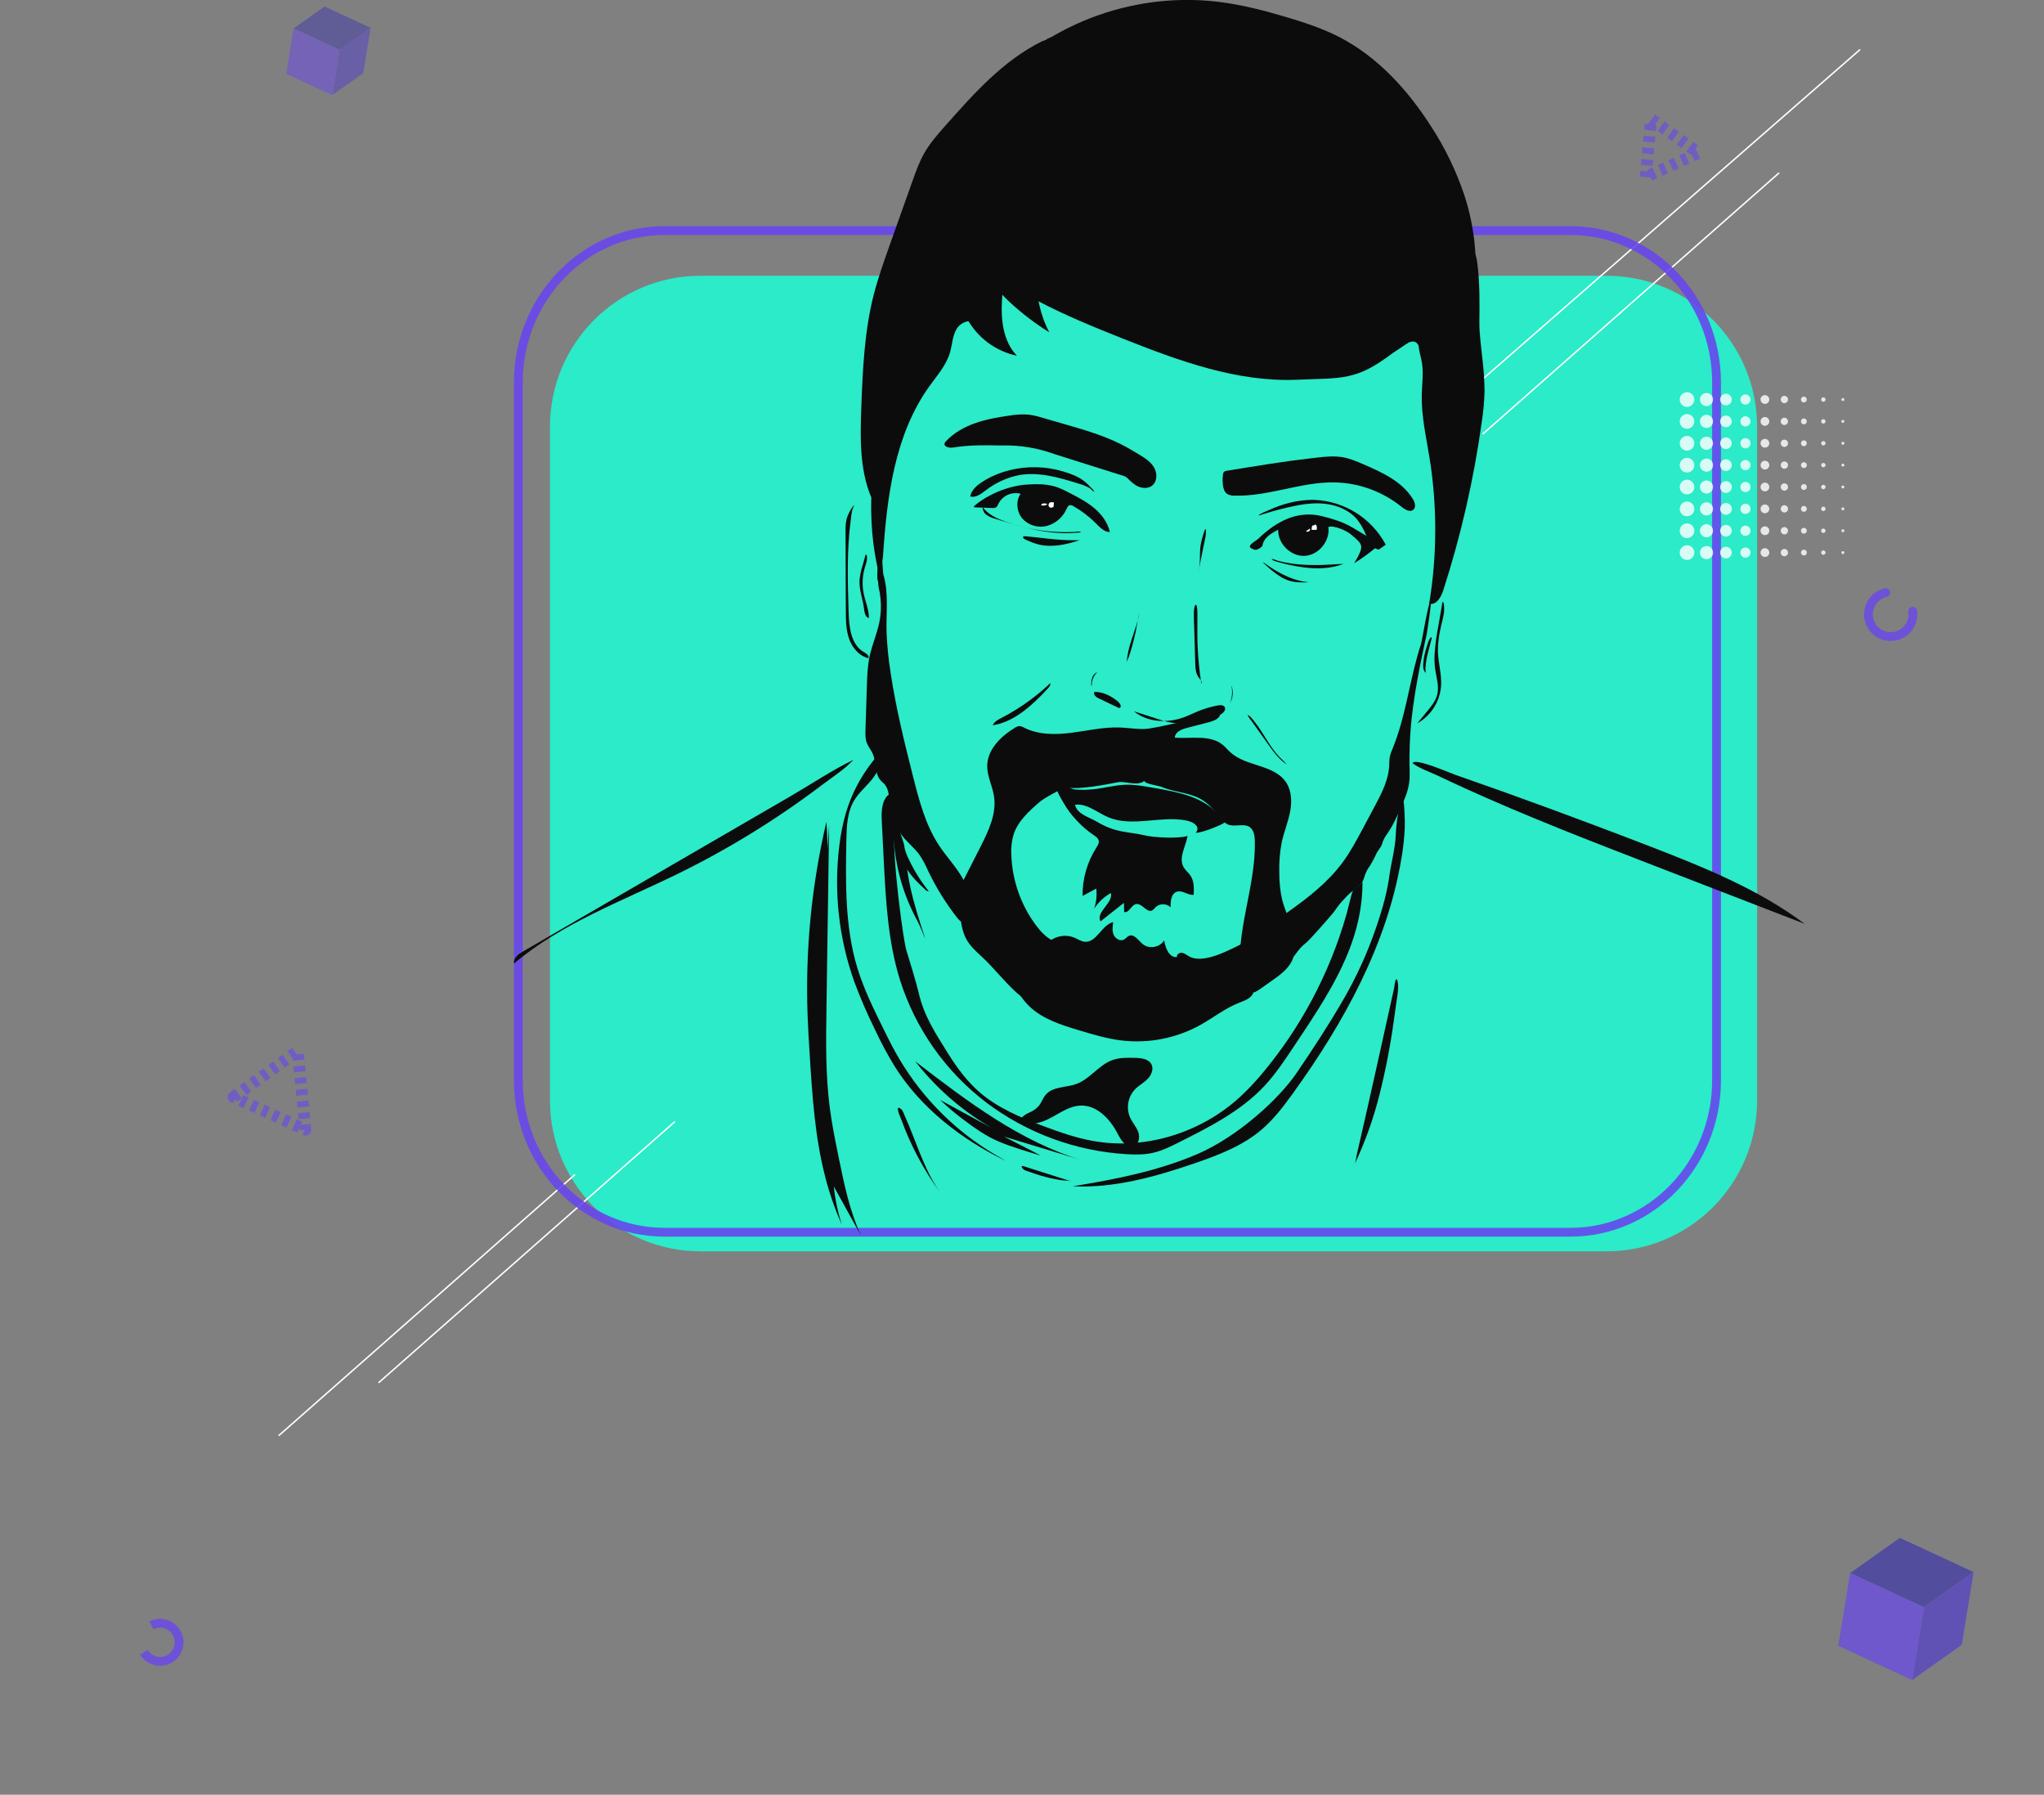 <svg width="696" height="611" viewBox="0 0 696 611" fill="none" xmlns="http://www.w3.org/2000/svg">
<rect x="0" y="0" width="696" height="611" fill="#808080" stroke="none"/>
<g clip-path="url(#clip0)">
<path d="M547.058 93.883H238.519C210.211 93.883 187.264 116.896 187.264 145.283V374.6C187.264 402.987 210.211 426 238.519 426H547.058C575.365 426 598.313 402.987 598.313 374.6V145.283C598.313 116.896 575.365 93.883 547.058 93.883Z" fill="#2BEBC8"/>
<line x1="495.024" y1="137.647" x2="633.24" y2="16.976" stroke="white" stroke-width="0.5" stroke-linecap="round"/>
<line x1="95.022" y1="488.647" x2="195.647" y2="399.978" stroke="white" stroke-width="0.5" stroke-linecap="round"/>
<line x1="129.022" y1="470.647" x2="229.647" y2="381.978" stroke="white" stroke-width="0.5" stroke-linecap="round"/>
<line x1="505.022" y1="147.647" x2="605.647" y2="58.978" stroke="white" stroke-width="0.5" stroke-linecap="round"/>
<path opacity="0.9" d="M226.249 78.5H534.751C562.173 78.5 584.5 101.61 584.5 130.239V367.761C584.5 396.39 562.173 419.5 534.751 419.5H226.249C198.827 419.5 176.5 396.39 176.5 367.761V130.239C176.5 101.61 198.827 78.5 226.249 78.5Z" stroke="#6846ED" stroke-width="3"/>
<path d="M333.169 88.484C334.056 89.683 334.479 91.401 334.629 92.939C334.96 96.481 334.736 100.052 333.966 103.524C333.613 105.118 333.254 107.046 332.472 108.474C331.77 109.718 330.714 109.189 329.518 109.388C328.728 109.537 327.978 109.852 327.317 110.313C326.657 110.773 326.102 111.369 325.688 112.061C324.303 114.424 324.253 117.311 323.496 119.943C322.241 124.309 319.103 127.82 316.453 131.507C304.678 147.906 302.008 169.02 300.683 189.186C300.578 190.764 300.269 192.657 298.81 193.267C293.136 167.127 299.203 139.614 309.992 115.143C314.042 105.957 318.839 96.941 325.723 89.643C327.845 87.39 330.206 86.316 333.02 87.809C333.648 88.17 334.218 88.625 334.709 89.158C336.459 90.974 338.323 92.677 340.287 94.258C344.323 97.336 348.63 100.04 353.154 102.335C362.618 107.33 372.58 111.396 382.542 115.353C401.5 122.875 421.26 130.138 441.633 129.279C457.074 128.625 461.766 129.669 474.104 120.288C474.373 120.078 475.937 119.064 477.865 117.79C479.464 116.731 483.768 112.75 484.53 124.224C484.689 126.607 486.358 111.851 486.423 111.506C486.647 110.293 485.77 109.174 484.898 108.304C482.201 105.596 479.03 103.408 475.544 101.851C470.867 99.768 465.766 98.879 460.72 98.004L443.64 95.047C415.97 90.257 388.245 85.462 360.242 83.419C351.649 82.794 342.504 82.545 335.017 86.82" fill="#0C0C0C"/>
<path d="M505.505 132.886C505.427 136.493 505.11 140.09 504.554 143.655C501.857 163.136 497.462 182.343 491.419 201.054C490.672 203.362 488.958 206.194 486.647 205.49C489.371 189.03 489.407 172.235 486.752 155.763C485.601 148.645 483.947 141.542 484.122 134.334C484.211 130.723 484.759 127.081 484.181 123.515C483.873 121.597 483.24 119.733 483.041 117.805C482.722 114.808 480.052 107.815 480.769 104.878C482.433 98.169 487.504 95.417 489.162 88.709C489.989 85.382 491.349 81.481 494.672 80.662C497.162 80.042 499.837 81.66 501.217 83.843C502.596 86.026 502.98 88.709 503.244 91.291C503.872 97.415 503.817 103.479 503.742 109.618C503.702 113.954 504.41 118.365 504.823 122.676C505.225 126.065 505.453 129.473 505.505 132.886Z" fill="#0C0C0C"/>
<path d="M363.883 14.261C377.93 17.463 388.739 28.492 397.954 39.591C401.44 43.802 405.032 49.367 402.79 54.362C401.734 56.71 399.582 58.358 397.47 59.812C385.934 67.834 367.225 79.233 353.746 83.229C353.926 86.196 362.807 84.897 365.656 85.727C369.641 86.87 374.024 85.542 378.109 86.111C383.165 86.815 388.335 86.611 393.331 87.665C399.508 88.943 405.146 92.02 411.079 94.158C423.795 98.779 437.708 99.118 450.574 103.309C457.089 105.432 463.365 108.549 470.164 109.398C476.964 110.248 484.754 108.195 488.211 102.265C489.74 99.643 490.263 96.556 491.538 93.804C492.813 91.051 495.309 88.454 498.332 88.594C499.329 88.644 500.474 88.983 501.321 88.439C502.317 87.809 502.382 86.386 502.317 85.202C501.849 78.8 500.603 72.479 498.606 66.38C495.85 58.185 492.07 50.372 487.359 43.128C479.389 30.64 469.098 19.321 455.978 12.578C450.3 9.666 444.208 7.668 438.096 5.849C430.55 3.602 422.904 1.613 415.094 0.649C408.354 -0.179 401.543 -0.236 394.791 0.48C387.68 1.23 380.68 2.811 373.935 5.19C370.566 6.377 367.271 7.765 364.067 9.346C362.467 10.135 360.889 10.968 359.335 11.844C358.563 12.283 357.806 12.768 357.029 13.202C356.252 13.637 355.405 13.777 354.608 14.171C341.588 20.665 331.601 31.839 321.947 42.743C319.342 45.685 316.722 48.658 314.764 52.064C313.041 55.061 311.87 58.358 310.705 61.625L302.934 83.484C300.942 89.108 298.949 94.743 297.455 100.532C294.347 112.885 293.764 125.718 293.291 138.45C292.902 148.89 292.643 159.714 296.678 169.35C299.558 152.124 304.961 135.42 312.712 119.778C315.462 114.234 318.5 108.834 321.539 103.439C324.527 98.159 327.934 92.28 333.628 89.583C334.405 89.213 335.122 88.873 335.964 89.038C337.09 89.253 338.22 89.398 339.341 89.638C340.862 89.958 342.351 90.416 343.789 91.006C346.633 92.11 349.132 93.955 351.027 96.351C351.645 97.168 352.16 98.059 352.561 99.004C353.338 100.842 353.657 102.84 354.13 104.783C354.835 107.678 355.891 110.476 357.273 113.115C352.444 110.115 347.913 106.655 343.744 102.785C342.693 101.786 341.672 100.787 340.726 99.713C339.009 97.814 337.658 95.612 336.741 93.219C336.475 92.602 336.331 91.939 336.318 91.266C336.382 89.768 337.812 89.318 338.968 88.829C346.092 85.849 353.503 83.612 361.084 82.155C370.408 80.367 379.967 79.767 389.097 77.16C398.228 74.552 407.189 69.552 411.896 61.29C417.275 51.834 415.96 39.437 410.107 30.27C404.255 21.105 394.462 14.955 384.071 11.789C379.394 10.37 374.503 9.491 369.626 9.79C364.944 10.168 360.37 11.404 356.132 13.437" fill="#0C0C0C"/>
<path d="M359.036 154.584C353.298 152.477 347.212 151.485 341.104 151.662C335.58 151.552 330.016 151.448 324.567 152.357C323.272 152.571 321.285 152.147 321.648 150.883C321.757 150.611 321.928 150.368 322.146 150.174C327.626 144.389 335.979 142.531 343.859 141.467C346.021 141.095 348.222 140.996 350.409 141.173C351.946 141.395 353.462 141.744 354.942 142.216L362.737 144.469C369.118 146.312 375.534 148.171 381.481 151.133C383.713 152.242 385.869 153.505 388.001 154.809C389.934 155.988 391.921 157.282 393.032 159.26C394.143 161.238 394.028 164.1 392.19 165.419C390.89 166.343 389.087 166.273 387.623 165.644C386.044 164.959 384.968 163.795 383.752 162.647C383.175 162.102 382.368 161.947 381.63 161.712L378.562 160.748L366.05 156.802L359.036 154.584Z" fill="#0C0C0C"/>
<path d="M329.344 108.589C331.108 111.771 333.533 114.535 336.455 116.694C339.377 118.854 342.727 120.359 346.28 121.107C341.518 116.197 340.751 108.704 341.204 101.911C341.418 98.779 341.812 95.527 340.706 92.59C339.162 88.499 334.499 86.021 330.245 86.596C329.354 86.716 328.203 86.835 327.835 87.76C327.398 88.953 327.065 90.181 326.838 91.431C326.281 94.174 326.176 96.991 326.53 99.768C326.91 102.859 327.864 105.851 329.344 108.589Z" fill="#0C0C0C"/>
<path d="M448.317 155.793C451.346 155.444 454.434 155.139 457.433 155.703C459.764 156.138 461.96 157.082 464.137 158.016C470.568 160.783 477.392 163.885 481.073 169.85C481.76 170.968 482.268 172.572 481.312 173.476C480.171 174.545 478.373 173.476 477.158 172.477C470.711 167.306 462.747 164.406 454.494 164.225C442.943 164.005 431.765 169.15 420.224 168.721C419.387 168.758 418.556 168.557 417.828 168.141C416.896 167.492 416.558 166.273 416.423 165.144C416.276 163.96 416.276 162.762 416.423 161.578C416.538 160.693 416.837 160.414 417.693 160.274L424.951 159.095C429.907 158.296 434.863 157.526 439.834 156.837C442.674 156.483 445.493 156.118 448.317 155.793Z" fill="#0C0C0C"/>
<path d="M334.589 163.985C332.676 165.184 330.748 166.802 330.385 169.035C332.278 169.535 334.081 168.121 335.645 166.947C339.004 164.334 342.928 162.548 347.101 161.732C353.846 160.564 360.685 162.602 367.225 164.62C368.541 164.964 369.806 165.478 370.991 166.148C371.539 166.493 372.062 167.247 372.659 167.452C372.418 166.96 372.079 166.523 371.663 166.168C370.933 165.358 370.144 164.603 369.302 163.91C367.205 162.202 364.435 161.223 361.875 160.464C358.962 159.601 355.946 159.131 352.909 159.065C349.876 158.994 346.847 159.321 343.898 160.039C340.969 160.753 338.153 161.876 335.535 163.376C335.241 163.586 334.913 163.785 334.589 163.985Z" fill="#0C0C0C"/>
<path d="M447.416 170.184C452.464 170.356 457.379 171.856 461.668 174.532C465.957 177.209 469.469 180.968 471.853 185.434L469.492 187.088C467.161 186.733 466.005 184.166 465.059 181.993C464.364 180.221 463.427 178.555 462.274 177.043C459.585 173.721 455.341 171.942 451.097 171.493C446.853 171.043 442.579 171.788 438.43 172.757C436.587 173.193 434.76 173.669 432.951 174.185C432.031 174.452 431.109 174.726 430.186 175.009C429.688 175.164 429.011 175.509 428.498 175.439C429.374 174.71 430.734 174.255 431.77 173.781C432.972 173.231 434.196 172.732 435.441 172.282C437.887 171.396 440.42 170.773 442.998 170.424C444.462 170.235 445.939 170.155 447.416 170.184Z" fill="#0C0C0C"/>
<path d="M354.832 164.884C356.481 164.981 358.112 165.28 359.689 165.773C361.134 166.287 362.536 166.915 363.883 167.652C366.871 169.18 369.86 170.729 372.465 172.872C375.07 175.014 377.197 177.867 377.919 181.129C376.007 181.129 374.532 179.535 373.177 178.181C370.908 175.908 368.349 173.946 365.566 172.347C365.367 172.197 365.139 172.09 364.896 172.034C364.653 171.977 364.402 171.971 364.157 172.017C363.659 172.187 363.414 172.737 363.195 173.221C362.575 174.623 361.655 175.871 360.499 176.876C359.344 177.881 357.982 178.618 356.511 179.036C355.029 179.423 353.469 179.4 351.999 178.969C350.529 178.538 349.203 177.715 348.162 176.588C346.17 174.28 345.801 170.594 347.525 168.096C346.049 167.71 344.486 167.847 343.1 168.484C341.714 169.121 340.59 170.22 339.919 171.593C339.784 172 339.554 172.368 339.246 172.667C338.817 172.919 338.314 173.016 337.822 172.941L334.215 172.807L332.362 172.737C331.899 172.737 331.247 172.692 331.795 172.202C333.331 170.893 335.011 169.762 336.801 168.83C340.325 166.913 344.166 165.647 348.138 165.094C350.362 164.87 352.598 164.8 354.832 164.884Z" fill="#0C0C0C"/>
<path d="M342.21 177.527C339.321 176.473 336.382 175.094 334.579 172.597C334.566 173.133 334.686 173.664 334.93 174.141C335.174 174.618 335.532 175.027 335.974 175.329C336.865 175.921 337.85 176.356 338.888 176.613C342.609 177.777 346.359 178.931 350.14 179.83C353.922 180.778 357.791 181.338 361.686 181.503C362.772 181.54 363.858 181.528 364.944 181.468C365.472 181.443 366 181.403 366.528 181.353C367.05 181.359 367.571 181.287 368.072 181.138C367.932 180.734 366.234 181.069 365.845 181.089C364.984 181.133 364.127 181.158 363.265 181.163C361.532 181.163 359.778 181.114 358.07 180.974C354.608 180.703 351.177 180.131 347.814 179.265C345.918 178.781 344.048 178.2 342.21 177.527Z" fill="#0C0C0C"/>
<path d="M367.763 183.831C362.986 185.484 357.756 186.593 352.91 185.16C352.133 184.927 351.373 184.643 350.633 184.31C350.04 184.046 348.97 183.736 348.526 183.257C347.943 182.622 348.8 182.542 349.234 182.577C350.09 182.647 350.947 182.732 351.799 182.822C355.206 183.177 358.608 183.636 362.035 183.821C362.996 183.871 363.958 183.906 364.924 183.906C365.422 183.906 365.885 183.906 366.368 183.906C366.835 183.941 367.303 183.916 367.763 183.831Z" fill="#0C0C0C"/>
<path d="M428.433 183.431C434.659 177.437 441.817 173.661 450.195 175.729C453.682 176.583 457.497 177.777 460.571 179.62L467.988 184.056C468.486 184.37 469.098 184.795 469.083 185.404C469.042 185.645 468.951 185.873 468.815 186.076C468.68 186.278 468.503 186.449 468.296 186.578C466.021 188.461 463.623 190.19 461.119 191.753C464.725 185.569 464.202 185.484 459.898 181.848C458.519 180.684 453.921 178.631 452.322 179.43C452.99 184.146 449.01 188.991 444.268 189.236C439.526 189.48 435.068 185.08 435.237 180.319C432.801 181.623 430.336 182.992 429.882 185.729C429.822 186.099 428.886 186.763 428.109 187.063C427.332 187.362 426.615 186.993 425.937 186.563C424.533 185.714 427.735 184.101 428.433 183.431Z" fill="#0C0C0C"/>
<path d="M457.597 191.923C453.398 193.571 448.746 193.761 444.273 193.202C440.857 192.771 437.484 192.048 434.191 191.039C433.802 190.919 433.17 190.684 433 190.285C433.563 190.23 434.415 190.699 434.993 190.854C435.775 191.074 436.562 191.269 437.354 191.433C438.956 191.762 440.576 191.999 442.206 192.143C445.508 192.403 448.825 192.438 452.133 192.248C453.059 192.208 453.981 192.158 454.902 192.098L456.282 192.013C456.722 192.04 457.164 192.009 457.597 191.923Z" fill="#0C0C0C"/>
<path d="M372.645 235.536C372.548 235.765 372.52 236.017 372.564 236.262C372.609 236.507 372.723 236.734 372.894 236.914C373.239 237.27 373.653 237.552 374.109 237.743C375.487 238.433 376.877 239.099 378.278 239.741C378.981 240.076 379.688 240.401 380.4 240.74C380.734 240.895 381.222 241.24 381.486 240.85C381.984 240.066 380.928 239.042 380.425 238.633C379.38 237.778 378.23 237.061 377.003 236.5C375.636 235.87 374.15 235.541 372.645 235.536Z" fill="#0C0C0C"/>
<path d="M386.148 242.169C390.826 246.02 397.715 246.255 403.373 244.097C404.867 243.528 406.297 242.813 407.776 242.199C410 241.28 412.314 240.597 414.68 240.161C415.502 240.006 416.523 239.966 416.981 240.66C417.629 241.66 416.483 242.823 415.427 243.373C409.519 246.442 402.677 247.177 396.255 245.431" fill="#0C0C0C"/>
<path d="M383.658 225.555C383.942 220.46 386.148 215.84 387.488 210.995C387.689 210.303 387.826 209.594 387.897 208.877C387.428 210.91 387.159 212.998 386.721 215.041C386.223 217.348 385.64 219.641 384.938 221.894C384.744 222.513 384.539 223.128 384.33 223.737C384.146 224.262 383.688 225.006 383.658 225.555Z" fill="#0C0C0C"/>
<path d="M408.787 185.814C408.359 188.836 408.917 192.008 407.936 194.9C408.355 193.392 408.688 191.861 408.932 190.315C409.264 188.766 409.576 187.218 409.868 185.669C410.142 184.295 410.581 182.837 410.615 181.433C410.615 181.168 410.695 180.434 410.496 180.199C410.297 179.965 410.177 180.594 410.102 180.829C409.528 182.451 409.088 184.119 408.787 185.814Z" fill="#0C0C0C"/>
<path d="M340.88 244.477C339.75 245.061 338.509 245.721 338.041 246.909C344.402 245.91 349.717 241.6 354.269 237.034C354.957 236.345 355.634 235.645 356.287 234.921C356.785 234.382 357.462 233.792 357.642 233.058C357.861 232.139 357.014 233.158 356.75 233.398C356.083 234.012 355.405 234.606 354.718 235.196C351.996 237.51 349.111 239.623 346.085 241.52C344.389 242.579 342.654 243.564 340.88 244.477Z" fill="#0C0C0C"/>
<path d="M288.962 208.517C289.122 213.557 289.784 219.506 294.153 222.004C294.974 222.473 296.07 223.178 295.727 224.067C292.564 223.352 290.208 220.54 289.127 217.473C288.046 214.406 288.021 211.084 288.011 207.833L287.951 190.989L287.921 182.457C287.921 180.12 287.747 177.612 288.723 175.429C289.221 174.285 289.968 172.722 290.93 171.898C290.666 172.407 290.435 172.932 290.237 173.471C289.98 174.668 289.792 175.879 289.675 177.098C289.341 179.62 289.112 182.148 288.957 184.685C288.644 189.745 288.634 194.82 288.728 199.885C288.803 202.758 288.873 205.635 288.962 208.517Z" fill="#0C0C0C"/>
<path d="M488.714 227.963C489.122 230.765 490.073 233.612 489.416 236.365C488.918 238.563 487.424 240.361 485.989 242.124L482.587 246.26C484.89 244.967 486.838 243.121 488.254 240.888C489.67 238.654 490.511 236.103 490.701 233.463C490.945 229.516 489.705 225.625 489.615 221.669C489.632 218.965 489.958 216.271 490.587 213.642C491.05 211.404 491.892 209.001 491.732 206.694C491.697 206.194 491.702 205.22 491.294 204.86C491.05 205.13 491.06 205.63 491 205.979L490.582 208.402L489.76 213.172C489.135 216.327 488.711 219.519 488.489 222.728C488.392 224.476 488.467 226.23 488.714 227.963Z" fill="#0C0C0C"/>
<path d="M299.413 211.894C298.611 215.8 296.967 219.491 296.125 223.382C295.388 226.784 295.278 230.291 295.169 233.767L294.705 248.383C294.656 249.926 294.616 251.515 295.169 252.954C295.667 254.212 296.568 255.266 297.126 256.5C298.461 259.457 297.729 263.298 299.886 265.716C300.384 266.286 301.031 266.715 301.495 267.34C302.063 268.21 302.431 269.196 302.571 270.227C303.537 275.032 304.095 280.147 306.934 284.138C308.737 286.676 311.332 288.559 313.14 291.086C314.242 292.762 315.194 294.533 315.985 296.376C318.747 302.171 322.143 307.639 326.111 312.68C326.714 313.445 327.745 314.269 328.527 313.679C328.709 313.529 328.856 313.342 328.96 313.13C331.341 309.009 330.33 303.679 328.064 299.498C325.797 295.317 322.415 291.851 319.79 287.885C315.178 280.926 313.011 272.669 310.954 264.567C307.965 252.804 305.066 240.995 303.253 228.992C302.553 224.577 302.101 220.126 301.898 215.66C301.644 208.986 302.715 202.008 300.802 195.614C300.568 194.85 300.304 185.459 299.572 185.779C299.144 186.638 298.476 196.444 298.825 197.393C299.173 198.342 298.969 199.016 299.203 199.99C299.803 202.502 300.048 205.087 299.931 207.668C299.871 209.088 299.698 210.501 299.413 211.894Z" fill="#0C0C0C"/>
<path d="M395.752 248.278C393.999 247.804 392.898 250.111 392.554 251.9L390.472 262.709C390.198 264.138 388.903 265.781 390.198 266.43C391.493 267.08 394.771 267.569 395.593 267.929C400.484 269.927 405.59 269.727 409.953 272.709C413.201 274.927 415.93 279.313 417.509 280.377C419.97 282.015 423.985 279.792 425.977 281.95C427.093 283.139 427.262 284.912 427.292 286.546C427.576 302.161 420.513 317.486 422.466 333.001C422.734 335.144 423.656 337.736 425.798 337.971C427.028 338.101 428.164 337.351 429.175 336.637L433.25 333.755C435.795 331.957 438.44 330.043 439.84 327.261C441.488 323.974 441.115 320.018 440.079 316.492C439.043 312.965 437.389 309.628 436.527 306.052C435.904 303.186 435.6 300.259 435.621 297.325C435.483 293.758 435.762 290.188 436.452 286.686C437.21 283.234 438.589 279.942 439.267 276.476C439.944 273.009 439.845 269.173 437.867 266.256C433.802 260.261 424.418 261.021 419.029 256.18C418.087 255.336 417.295 254.332 416.309 253.538C411.955 250.041 405.634 251.54 400.061 251.14C400.031 249.267 402.242 248.303 404.045 247.839L411.716 245.841C413.355 245.416 415.298 244.672 415.552 242.998L403.508 245.496C399.378 246.355 395.224 247.429 391.055 248.063C390.129 248.185 389.193 248.222 388.26 248.173C385.969 248.103 383.693 247.754 381.396 247.674C375.882 247.449 370.438 248.748 364.959 249.452C359.48 250.156 353.667 250.226 348.735 247.739C348.252 247.432 347.702 247.245 347.132 247.194C346.56 247.245 346.012 247.451 345.548 247.789C340.796 250.676 336.223 255.141 336.158 260.711C336.113 264.268 337.931 267.574 338.474 271.091C339.401 277.085 336.562 282.979 333.807 288.394L328.557 298.709C327.96 299.796 327.46 300.935 327.063 302.111C326.296 304.678 326.565 307.426 326.794 310.103C327.118 313.45 327.471 316.906 329.11 319.838C330.33 322.011 332.178 323.745 334.016 325.423C338.684 329.679 342.903 335.413 347.829 339.379C349.741 340.903 351.939 342.025 354.292 342.679C356.645 343.332 359.106 343.505 361.527 343.186C362.15 343.133 362.748 342.916 363.26 342.556C363.797 342.045 364.183 341.395 364.376 340.678C365.538 337.43 366.164 334.013 366.229 330.563C366.284 327.691 365.791 324.499 363.574 322.671C362.125 321.472 360.187 321.082 358.503 320.253C356.152 319.094 354.324 317.096 352.755 314.993C347.585 308.046 344.656 299.68 344.362 291.017C344.219 288.694 344.477 286.363 345.124 284.128C346.619 279.548 350.379 276.136 354.005 273.009C355.5 271.715 362.07 268.049 363.23 268.179C368.321 268.738 375.778 267.22 380.814 266.281C383.474 265.781 388.534 268.379 390.611 264.747C391.453 263.249 390.044 263.024 391.04 261.645C391.707 260.864 392.421 260.123 393.177 259.427C395.169 257.269 395.667 254.028 394.821 251.27C394.497 250.206 396.629 248.273 395.453 247.874C395.319 247.829 392.33 247.839 392.19 247.839" fill="#0C0C0C"/>
<path d="M372.4 284.293C373.138 284.793 373.959 285.352 374.124 286.226C374.288 287.1 373.77 287.865 373.307 288.584C370.188 293.488 368.559 299.196 368.62 305.013L373.282 302.515C373.56 304.83 373.313 307.178 372.56 309.384C373.983 307.137 375.953 305.289 378.283 304.014C379.035 307.545 373.023 310.507 374.742 313.659L382.711 307.361L382.781 310.463C384.38 310.997 385.142 308.18 386.766 307.8C388.818 307.301 390.497 310.907 392.365 309.928C392.762 309.645 393.114 309.301 393.406 308.909C394.104 308.231 395.037 307.849 396.01 307.844C396.982 307.838 397.919 308.209 398.626 308.879C398.521 306.821 398.79 304.184 400.753 303.569C402.631 302.98 404.499 304.843 406.456 304.643C406.566 302.425 406.635 300.033 405.41 298.15C404.767 297.175 403.816 296.436 403.179 295.457C401.057 292.18 403.801 288.254 404.369 284.583C401.171 285.617 392.778 285.082 390.193 284.468C383.658 282.969 380.126 283.664 373.526 279.757C370.677 278.074 366.747 277.2 366.054 273.953C370.099 273.454 373.566 276.606 377.322 278.204C385.456 281.666 394.9 277.704 403.592 279.268C404.857 279.498 406.162 279.877 407.079 280.766C407.995 281.656 407.911 282.47 407.203 283.544C409.694 283.479 417.23 280.352 417.24 279.762C417.24 279.293 415.701 278.389 415.417 278.014C410.107 271.021 400.369 269.522 391.712 268.024C388.833 267.524 385.924 267.025 383.005 267.17C379.688 267.305 376.45 268.169 373.153 268.603C370.79 268.901 368.404 268.96 366.03 268.778C364.675 268.673 360.585 266.106 359.903 267.779C359.38 269.063 361.771 272.609 362.393 273.718C363.483 275.59 364.778 277.334 366.254 278.918C368.071 280.96 370.136 282.765 372.4 284.293Z" fill="#0C0C0C"/>
<path d="M365.806 319.204C366.996 319.704 368.102 320.513 369.387 320.618C373.422 320.952 375.12 314.848 379.055 313.919C378.841 315.368 378.637 316.916 379.215 318.245C379.793 319.574 381.471 320.563 382.751 319.853C383.349 319.524 383.748 318.894 384.375 318.615C386.168 317.8 387.618 320.158 389.132 321.417C391.289 323.21 394.99 322.551 396.405 320.128C396.828 322.746 398.133 326.122 400.763 325.813C400.569 324.973 401.58 324.269 402.437 324.369C403.293 324.469 404.001 325.048 404.738 325.498C409.634 328.495 418.879 323.29 424.02 320.723C423.82 324.219 423.751 327.146 426.057 329.769C427.173 331.038 426.968 335.653 426.859 337.341C426.714 339.549 424.119 340.548 422.052 341.337C417.285 343.151 413.231 346.423 408.778 348.91C400.492 353.51 390.964 355.354 381.566 354.175C376.744 353.556 372.062 352.147 367.41 350.748C361.348 348.92 355.042 346.957 350.474 342.566C348.416 340.58 346.8 338.18 345.732 335.523C345.241 334.466 345.033 333.299 345.129 332.136C345.333 330.723 346.275 329.534 347.241 328.48C349.398 326.126 351.837 324.048 354.504 322.296C355.042 321.941 355.604 321.687 356.162 321.377C356.671 321.021 357.158 320.636 357.622 320.223C358.719 319.431 359.987 318.909 361.323 318.7C362.835 318.442 364.388 318.617 365.806 319.204Z" fill="#0C0C0C"/>
<path d="M461.014 303.015C458.862 304.643 458.783 304.943 456.626 307.226C456.083 307.8 454.489 310.083 453.996 310.722C453.139 311.806 445.757 320.238 444.666 321.042C442.529 322.606 441.414 324.579 439.755 326.647C438.096 328.715 435.909 330.643 433.279 330.823L432.662 320.772C432.51 319.454 432.574 318.119 432.851 316.821C433.598 314.044 436.134 312.191 438.48 310.532C445.349 305.677 452.108 300.437 457.119 293.669C459.789 290.062 461.911 286.091 464.028 282.13L468.062 274.572C470.408 270.177 472.814 265.581 473.043 260.586C473.035 259.631 473.091 258.676 473.213 257.729C473.43 256.767 473.747 255.832 474.159 254.937C476.236 249.867 477.646 244.552 478.871 239.222C480.097 233.892 481.207 228.422 482.697 223.103C483.065 221.794 483.459 220.485 483.882 219.191C484.186 218.262 486.373 204.835 487.21 204.256C487.708 203.931 485.84 215.745 485.745 216.244C485.606 216.974 485.426 217.693 485.247 218.417C484.933 219.871 484.624 221.319 484.321 222.773C483.12 228.547 482.019 234.347 481.222 240.191C480.391 246.029 479.962 251.917 479.937 257.814C479.937 258.533 479.937 259.257 479.937 259.977C479.992 262.299 480.126 264.642 479.763 266.935C479.335 269.617 478.239 272.14 477.153 274.627C475.738 277.859 474.314 281.121 472.266 283.988C471.433 285.085 470.828 286.339 470.488 287.675C470.408 288.074 468.805 290.172 468.695 290.557C468.008 292.092 467.208 293.575 466.304 294.993C463.674 298.689 465.472 299.488 461.771 302.38C461.029 302.96 460.581 303.235 460.312 304.189C459.609 306.686 459.081 309.184 458.369 311.681C456.944 316.645 455.256 321.529 453.313 326.312C449.431 335.89 444.554 345.031 438.764 353.585C436.273 357.249 433.616 360.803 430.794 364.25C428.093 367.61 425.148 370.764 421.982 373.686C408.668 385.749 389.78 391.613 372.122 388.417C366.319 387.363 360.725 385.419 355.186 383.327C347.57 380.459 339.889 377.277 333.707 371.973C329.374 368.251 325.922 363.601 322.884 358.755C318.59 351.842 314.635 345.973 312.817 337.981C312.159 335.099 309.509 326.272 308.608 323.45C307.666 320.493 303.711 292.695 304.439 279.263C304.608 276.116 304.742 272.849 303.537 269.937C300.349 271.436 300.05 275.781 300.24 279.308L300.912 292.63C301.614 306.481 302.342 320.503 306.486 333.73C311.765 350.293 322.01 364.82 335.824 375.329C349.679 385.769 366.29 391.889 383.588 392.927C386.656 393.112 389.77 393.132 392.763 392.428C395.757 391.723 398.556 390.335 401.316 388.956C411.776 383.706 422.515 378.281 430.53 369.715C434.236 365.749 437.269 361.223 440.283 356.692C452.237 338.76 464.062 321.637 463.943 300.063C463.046 301.237 463.041 301.506 461.886 302.246" fill="#0C0C0C"/>
<path d="M296.798 259.682C292.901 264.708 289.956 270.409 288.111 276.501C287.004 280.269 286.224 284.126 285.78 288.029C283.876 303.61 285.626 319.421 290.89 334.204C292.949 339.754 295.298 345.192 297.928 350.494C299.934 354.815 302.185 359.017 304.668 363.081C313.634 377.297 327.446 387.982 342.574 395.255C340.581 394.101 338.589 392.947 336.597 391.718C323.475 383.446 312.626 372.013 305.036 358.461C303.482 355.678 302.078 352.821 300.673 349.969C297.415 343.35 294.143 336.702 291.976 329.649C287.697 315.697 287.926 300.812 288.19 286.216C288.275 281.511 288.43 276.561 290.84 272.524C292.37 269.967 294.686 267.999 296.603 265.716C297.968 264.098 299.169 262.22 299.592 260.097C299.717 259.502 300.035 257.999 299.169 257.774C298.302 257.549 297.201 259.157 296.798 259.682Z" fill="#0C0C0C"/>
<path d="M477.163 292.425C472.276 321.612 457.537 348.271 440.233 372.242C437.065 376.633 433.757 380.994 429.653 384.51C423.098 390.115 414.849 393.272 406.695 396.059C393.316 400.635 379.394 404.551 365.277 403.857C379.797 401.504 394.377 398.657 407.881 392.817C421.384 386.978 435.441 374.21 441.513 365.279C447.585 356.348 452.362 348.935 456.252 342.302C459.138 337.506 461.727 332.536 464.002 327.421C466.334 322.326 471.703 308.774 473.083 298.259C473.651 293.914 475.075 288.884 475.26 284.503C475.345 282.262 475.568 280.028 475.927 277.814C476.11 276.705 476.324 275.605 476.57 274.513C476.729 273.813 476.839 272.085 477.566 271.735C478.194 273.069 478.144 275.182 478.243 276.655C478.362 278.416 478.389 280.182 478.323 281.945C478.164 285.46 477.776 288.961 477.163 292.425Z" fill="#0C0C0C"/>
<path d="M356.013 372.772C358.408 369.825 362.956 370.314 366.523 369.02C371.11 367.357 374.074 362.652 378.642 360.943C381.132 360.009 383.892 360.069 386.562 360.139C388.649 360.189 391.144 360.489 392.086 362.357C392.917 363.995 392.031 366.028 390.731 367.352C389.431 368.676 387.742 369.525 386.477 370.849C385.29 372.106 384.498 373.686 384.199 375.391C383.901 377.096 384.109 378.852 384.798 380.439C385.59 382.158 386.93 383.591 387.578 385.37C388.225 387.148 387.822 389.585 386.083 390.245C383.702 391.134 381.755 388.282 380.604 386.014C378.049 381.019 373.536 376.169 367.937 376.383C363.136 376.573 359.44 380.23 355.086 381.778C353.803 382.232 352.46 382.498 351.101 382.567C350.319 382.607 348.397 382.867 347.839 382.133C346.708 380.634 349.647 379.096 350.578 378.716C351.805 378.224 352.895 377.443 353.756 376.438C354.658 375.319 355.096 373.896 356.013 372.772Z" fill="#0C0C0C"/>
<path d="M320.139 374.475L341.657 386.164C329.979 380.171 319.741 371.699 311.656 361.338C329.329 374.915 347.52 388.771 368.879 395.125L341.842 386.933C346.011 389.086 350.225 391.169 354.349 393.397C349.592 391.963 344.626 390.54 340.033 388.611C335.725 386.798 331.705 383.906 327.989 381.119C325.244 379.062 322.623 376.843 320.139 374.475Z" fill="#0C0C0C"/>
<path d="M307.029 288.474C306.675 291.286 307.676 294.133 309.235 296.501C310.795 298.869 312.877 300.822 314.944 302.755C315.108 302.958 315.313 303.124 315.544 303.244C315.775 303.365 316.029 303.436 316.289 303.454C313.652 300.175 311.403 296.602 309.584 292.805C308.797 291.156 308.06 289.598 307.891 287.765C307.831 287.14 304.987 278.479 304.454 278.114C304.15 277.904 304.254 285.402 304.234 285.107C305.056 295.762 307.462 304.433 312.543 313.824C313.539 315.712 314.57 318.62 315.093 319.699C314.097 316.647 313.101 313.589 312.179 310.507C310.595 305.143 309.26 299.678 308.693 294.098C308.478 292.091 308.157 290.097 307.731 288.124" fill="#0C0C0C"/>
<path d="M431.88 253.468C433.673 255.991 435.536 258.583 438.151 260.236C437.394 259.327 436.497 258.553 435.66 257.704C432.278 254.207 430.321 249.627 427.292 245.85C426.71 245.121 425.723 243.583 424.752 243.418C425.218 244.247 425.762 245.03 426.376 245.756L428.204 248.323L431.88 253.468Z" fill="#0C0C0C"/>
<path d="M409.062 232.768C409.44 232.109 408.743 231.385 408.26 230.77C407.149 229.416 407.044 227.518 406.994 225.775L406.666 214.701C406.616 212.903 406.511 211.089 406.521 209.286C406.521 208.842 406.521 206.019 407.189 205.914C407.856 205.809 407.722 210.125 407.722 210.585C407.722 213.867 407.657 217.133 407.816 220.415C408.016 224.552 408.432 228.675 409.062 232.768Z" fill="#0C0C0C"/>
<path d="M439.137 197.737C441.234 198.362 443.471 198.302 445.662 198.237C443.222 197.994 440.834 197.372 438.584 196.394C436.313 195.402 434.145 194.191 432.109 192.777C431.561 192.408 431.028 192.018 430.49 191.638C430.359 191.523 430.207 191.434 430.042 191.379C430.189 191.625 430.382 191.842 430.609 192.018C431.078 192.467 431.561 192.902 432.054 193.332C433.297 194.44 434.63 195.442 436.039 196.329C437.006 196.932 438.047 197.405 439.137 197.737Z" fill="#0C0C0C"/>
<path d="M294.103 202.113C294.676 204.89 295.896 207.573 295.871 210.41C294.656 210.125 294.377 208.557 294.222 207.313C293.809 203.981 292.484 200.744 292.688 197.393C292.863 195.694 293.221 194.019 293.754 192.397L294.427 190.005C294.541 189.61 294.586 189.006 294.89 188.721C295.791 189.805 294.696 192.452 294.392 193.566C293.623 196.352 293.524 199.281 294.103 202.113Z" fill="#0C0C0C"/>
<path d="M485.665 229.152C485.167 228.827 485.486 226.26 485.541 225.74C485.678 224.588 485.897 223.448 486.198 222.328C486.487 221.184 486.816 220.051 487.095 218.907C487.219 218.372 487.633 217.408 487.404 216.879C486.562 217.378 486.094 219.276 485.82 220.155C485.126 222.218 484.712 224.366 484.589 226.539C484.56 227.518 484.794 228.587 485.665 229.152Z" fill="#0C0C0C"/>
<path d="M364.775 402.183C363.719 401.849 362.339 401.933 361.228 401.764C360.117 401.594 358.882 401.359 357.741 401.099C355.389 400.57 353.076 399.881 350.817 399.036C349.986 398.727 348.641 398.467 348.118 397.683C347.44 396.684 348.312 396.933 349.034 397.183L356.506 399.556L364.775 402.183Z" fill="#0C0C0C"/>
<path d="M461.238 396.394C464.819 388.811 467.655 380.896 469.706 372.762C471.764 364.586 473.377 356.303 474.538 347.951C474.84 345.873 475.13 343.792 475.409 341.707C475.658 339.814 476.097 337.831 476.092 335.923C476.092 335.493 475.967 333.115 475.385 333.425C475.006 333.645 474.812 335.923 474.712 336.367C474.468 337.491 474.214 338.62 473.97 339.744C472.004 348.655 470.027 357.567 468.037 366.478C466.048 375.389 464.021 384.321 461.956 393.272C461.736 394.246 461.647 395.515 461.238 396.394Z" fill="#0C0C0C"/>
<path d="M320.483 406.499C315.307 399.356 312.687 390.814 309.325 382.752C308.9 381.753 308.462 380.744 308.01 379.725C307.656 378.951 307.377 377.887 306.62 377.407C305.863 376.928 305.624 377.078 305.749 377.832C305.893 378.891 306.496 380.055 306.859 381.064C308.415 385.347 310.258 389.519 312.378 393.552C314.765 398.057 317.474 402.385 320.483 406.499Z" fill="#0C0C0C"/>
<path d="M282.328 280.821L281.416 343.216C281.252 354.49 281.087 365.814 282.532 377.003C283.269 382.737 284.425 388.402 285.585 394.066C287.428 403.097 289.301 412.218 293.141 420.59L283.921 403.916C284.374 408.381 285.306 412.784 286.701 417.049C284.372 411.828 282.483 406.421 281.052 400.884C277.471 387.143 276.569 372.862 275.688 358.691C275.414 354.295 275.14 349.904 274.985 345.508C274.197 323.404 276.356 301.293 281.406 279.762C281.92 287.312 281.938 294.888 281.461 302.44C281.461 302.89 281.291 303.439 280.843 303.514C280.395 303.589 280.594 302.59 280.873 302.945" fill="#0C0C0C"/>
<path d="M178.098 323.904C176.524 324.819 174.711 326.207 175.04 328C191.253 314.344 211.581 306.871 230.614 297.57C247.956 289.086 264.44 278.942 279.837 267.28C283.373 264.602 287.562 261.955 290.571 258.688C283.289 262.215 276.35 266.9 269.337 270.971L247.246 283.789L203.058 309.424L178.098 323.904Z" fill="#0C0C0C"/>
<path d="M562.509 288.404C580.65 295.432 598.926 302.85 614.507 314.514L562.922 294.573C552.138 290.407 541.354 286.241 530.635 281.915C519.816 277.555 509.062 273.034 498.447 268.199C495.459 266.837 492.47 265.443 489.481 264.018C486.786 262.734 483.31 261.625 480.979 259.787C481.89 257.944 493.536 263.079 495.454 263.748C500.87 265.63 506.279 267.538 511.682 269.472C522.584 273.372 533.456 277.368 544.298 281.461C550.378 283.745 556.449 286.06 562.509 288.404Z" fill="#0C0C0C"/>
<path d="M358 170.933C357.835 170.944 357.675 170.993 357.533 171.078C357.391 171.163 357.272 171.281 357.184 171.422C357.097 171.563 357.045 171.723 357.032 171.888C357.018 172.053 357.045 172.219 357.109 172.372C357.196 172.514 357.318 172.632 357.462 172.715C357.607 172.798 357.77 172.843 357.936 172.847C358.103 172.85 358.267 172.812 358.415 172.735C358.563 172.658 358.689 172.545 358.782 172.407L358.857 171.008L357.781 170.973" fill="white"/>
<path d="M447.515 178.841L446.913 178.886C446.654 179.339 446.569 179.872 446.674 180.384H448.337C448.492 179.675 448.457 178.656 447.74 178.551" fill="white"/>
<path d="M355.983 171.488C355.853 171.418 355.71 171.376 355.563 171.364C355.416 171.351 355.268 171.369 355.128 171.416C354.989 171.463 354.86 171.537 354.75 171.636C354.64 171.734 354.551 171.854 354.488 171.987C354.833 172.117 355.204 172.159 355.569 172.11C355.934 172.061 356.281 171.923 356.58 171.708C356.51 171.582 356.396 171.487 356.26 171.439C356.125 171.391 355.977 171.394 355.843 171.448" fill="white"/>
<path d="M446.001 179.97L444.681 180.829C444.809 180.93 444.963 180.993 445.125 181.012C445.286 181.032 445.45 181.006 445.599 180.939C445.747 180.872 445.874 180.765 445.966 180.63C446.058 180.495 446.112 180.338 446.121 180.175" fill="white"/>
<path d="M373.695 228.777C373.254 228.96 372.859 229.241 372.541 229.598C372.223 229.955 371.989 230.38 371.857 230.84C371.687 231.375 371.589 231.932 371.569 232.493C371.569 232.803 371.504 233.283 371.733 233.537C371.778 233.248 371.793 232.955 371.778 232.663C371.813 232.307 371.878 231.955 371.972 231.609C372.16 230.917 372.47 230.264 372.888 229.681C373.124 229.351 373.394 229.048 373.695 228.777Z" fill="#0C0C0C"/>
<path d="M418.754 239.442C418.919 239.072 419.148 238.737 419.297 238.358C419.453 237.96 419.57 237.549 419.646 237.129C419.8 236.295 419.8 235.44 419.646 234.607C419.581 234.19 419.462 233.784 419.292 233.398C419.65 234.963 419.622 236.591 419.213 238.143C419.093 238.587 418.94 239.021 418.754 239.442Z" fill="#0C0C0C"/>
<g opacity="0.9">
<path opacity="0.9" d="M574.443 185.629C574.936 185.629 575.417 185.776 575.827 186.05C576.237 186.325 576.556 186.715 576.744 187.171C576.933 187.627 576.982 188.13 576.886 188.614C576.79 189.098 576.553 189.543 576.204 189.893C575.856 190.242 575.412 190.48 574.929 190.576C574.446 190.673 573.945 190.623 573.49 190.434C573.035 190.245 572.646 189.925 572.372 189.514C572.099 189.104 571.953 188.621 571.953 188.127C571.953 187.464 572.215 186.829 572.682 186.361C573.149 185.892 573.783 185.629 574.443 185.629Z" fill="white"/>
<path opacity="0.9" d="M581.073 185.889C581.515 185.888 581.947 186.018 582.314 186.264C582.682 186.509 582.969 186.858 583.138 187.267C583.308 187.676 583.353 188.126 583.267 188.56C583.182 188.995 582.97 189.394 582.658 189.707C582.346 190.021 581.948 190.234 581.515 190.321C581.082 190.408 580.633 190.364 580.225 190.195C579.817 190.025 579.469 189.739 579.223 189.371C578.978 189.002 578.847 188.57 578.847 188.127C578.847 187.534 579.081 186.966 579.498 186.546C579.916 186.127 580.482 185.89 581.073 185.889Z" fill="white"/>
<path opacity="0.9" d="M587.703 190.115C588.798 190.115 589.685 189.225 589.685 188.127C589.685 187.029 588.798 186.139 587.703 186.139C586.608 186.139 585.72 187.029 585.72 188.127C585.72 189.225 586.608 190.115 587.703 190.115Z" fill="white"/>
<path opacity="0.9" d="M594.338 186.383C594.682 186.382 595.019 186.484 595.305 186.675C595.592 186.866 595.815 187.138 595.948 187.456C596.08 187.774 596.115 188.125 596.048 188.464C595.982 188.802 595.817 189.113 595.574 189.358C595.331 189.602 595.021 189.768 594.684 189.836C594.347 189.904 593.997 189.869 593.679 189.738C593.361 189.606 593.089 189.382 592.898 189.096C592.707 188.809 592.604 188.472 592.604 188.127C592.604 187.665 592.787 187.222 593.112 186.896C593.437 186.569 593.878 186.385 594.338 186.383Z" fill="white"/>
<path opacity="0.9" d="M600.972 186.628C601.268 186.628 601.557 186.716 601.803 186.881C602.048 187.045 602.24 187.279 602.353 187.553C602.466 187.827 602.496 188.128 602.438 188.419C602.38 188.71 602.238 188.977 602.029 189.186C601.82 189.396 601.554 189.539 601.264 189.596C600.974 189.654 600.674 189.625 600.4 189.511C600.127 189.398 599.894 189.206 599.73 188.959C599.566 188.713 599.478 188.423 599.478 188.127C599.478 187.729 599.635 187.348 599.916 187.067C600.196 186.786 600.576 186.628 600.972 186.628Z" fill="white"/>
<path opacity="0.9" d="M607.592 186.878C607.839 186.877 608.08 186.949 608.285 187.086C608.491 187.223 608.651 187.417 608.746 187.645C608.841 187.873 608.867 188.125 608.819 188.367C608.772 188.61 608.654 188.833 608.48 189.008C608.306 189.183 608.084 189.303 607.842 189.351C607.6 189.4 607.35 189.375 607.122 189.281C606.894 189.187 606.699 189.027 606.562 188.821C606.425 188.616 606.352 188.374 606.352 188.127C606.352 187.796 606.483 187.48 606.715 187.245C606.947 187.011 607.263 186.879 607.592 186.878Z" fill="white"/>
<path opacity="0.9" d="M614.237 187.128C614.434 187.128 614.627 187.186 614.79 187.296C614.954 187.406 615.082 187.562 615.157 187.744C615.233 187.927 615.252 188.128 615.214 188.322C615.176 188.515 615.081 188.693 614.941 188.833C614.802 188.973 614.625 189.068 614.431 189.107C614.238 189.145 614.038 189.125 613.856 189.05C613.674 188.974 613.518 188.846 613.409 188.682C613.299 188.517 613.241 188.324 613.241 188.127C613.241 187.862 613.346 187.608 613.533 187.42C613.719 187.233 613.973 187.128 614.237 187.128Z" fill="white"/>
<path opacity="0.9" d="M620.867 187.377C621.015 187.377 621.159 187.421 621.282 187.504C621.405 187.586 621.501 187.703 621.557 187.84C621.614 187.977 621.628 188.128 621.6 188.273C621.571 188.418 621.5 188.552 621.395 188.657C621.291 188.761 621.158 188.833 621.013 188.862C620.868 188.891 620.717 188.876 620.581 188.819C620.444 188.762 620.328 188.666 620.246 188.543C620.163 188.42 620.12 188.275 620.12 188.127C620.121 187.928 620.2 187.739 620.34 187.598C620.48 187.458 620.669 187.379 620.867 187.377Z" fill="white"/>
<path opacity="0.9" d="M627.517 187.627C627.615 187.627 627.711 187.656 627.793 187.711C627.875 187.766 627.939 187.844 627.977 187.936C628.015 188.027 628.024 188.127 628.005 188.224C627.986 188.321 627.939 188.41 627.869 188.48C627.799 188.55 627.71 188.597 627.614 188.617C627.517 188.636 627.417 188.626 627.326 188.588C627.235 188.55 627.157 188.486 627.103 188.404C627.048 188.322 627.019 188.225 627.019 188.127C627.019 187.994 627.071 187.867 627.164 187.774C627.258 187.68 627.385 187.627 627.517 187.627Z" fill="white"/>
<path opacity="0.9" d="M574.443 178.196C574.936 178.196 575.417 178.343 575.827 178.617C576.237 178.892 576.556 179.282 576.744 179.738C576.933 180.195 576.982 180.697 576.886 181.181C576.79 181.666 576.553 182.111 576.204 182.46C575.856 182.809 575.412 183.047 574.929 183.144C574.446 183.24 573.945 183.19 573.49 183.001C573.035 182.812 572.646 182.492 572.372 182.082C572.099 181.671 571.953 181.188 571.953 180.694C571.953 180.032 572.215 179.396 572.682 178.928C573.149 178.46 573.783 178.196 574.443 178.196Z" fill="white"/>
<path opacity="0.9" d="M581.073 182.917C582.303 182.917 583.3 181.917 583.3 180.684C583.3 179.451 582.303 178.451 581.073 178.451C579.844 178.451 578.847 179.451 578.847 180.684C578.847 181.917 579.844 182.917 581.073 182.917Z" fill="white"/>
<path opacity="0.9" d="M587.703 182.672C588.798 182.672 589.685 181.782 589.685 180.684C589.685 179.586 588.798 178.696 587.703 178.696C586.608 178.696 585.72 179.586 585.72 180.684C585.72 181.782 586.608 182.672 587.703 182.672Z" fill="white"/>
<path opacity="0.9" d="M594.338 178.941C594.682 178.94 595.019 179.041 595.306 179.232C595.592 179.424 595.816 179.696 595.948 180.015C596.08 180.333 596.115 180.684 596.048 181.023C595.981 181.362 595.816 181.673 595.572 181.917C595.329 182.161 595.019 182.327 594.681 182.394C594.343 182.461 593.993 182.426 593.675 182.294C593.357 182.161 593.086 181.937 592.895 181.649C592.705 181.362 592.604 181.024 592.604 180.679C592.604 180.218 592.787 179.776 593.112 179.45C593.437 179.124 593.878 178.941 594.338 178.941Z" fill="white"/>
<path opacity="0.9" d="M600.972 179.185C601.268 179.185 601.557 179.273 601.803 179.438C602.048 179.603 602.24 179.837 602.353 180.11C602.466 180.384 602.496 180.686 602.438 180.976C602.38 181.267 602.238 181.534 602.029 181.744C601.82 181.953 601.554 182.096 601.264 182.154C600.974 182.212 600.674 182.182 600.4 182.068C600.127 181.955 599.894 181.763 599.73 181.517C599.566 181.27 599.478 180.98 599.478 180.684C599.478 180.287 599.635 179.905 599.916 179.624C600.196 179.343 600.576 179.185 600.972 179.185Z" fill="white"/>
<path opacity="0.9" d="M607.592 179.435C607.839 179.434 608.081 179.507 608.286 179.644C608.492 179.78 608.652 179.975 608.747 180.204C608.842 180.432 608.867 180.684 608.819 180.926C608.771 181.169 608.652 181.392 608.478 181.567C608.303 181.742 608.081 181.861 607.839 181.909C607.597 181.957 607.346 181.932 607.118 181.837C606.891 181.742 606.696 181.581 606.56 181.375C606.423 181.169 606.351 180.926 606.352 180.679C606.353 180.35 606.484 180.034 606.717 179.801C606.949 179.568 607.264 179.437 607.592 179.435Z" fill="white"/>
<path opacity="0.9" d="M614.232 181.683C614.782 181.683 615.228 181.236 615.228 180.684C615.228 180.132 614.782 179.685 614.232 179.685C613.682 179.685 613.236 180.132 613.236 180.684C613.236 181.236 613.682 181.683 614.232 181.683Z" fill="white"/>
<path opacity="0.9" d="M620.867 181.433C621.279 181.433 621.614 181.098 621.614 180.684C621.614 180.27 621.279 179.935 620.867 179.935C620.454 179.935 620.12 180.27 620.12 180.684C620.12 181.098 620.454 181.433 620.867 181.433Z" fill="white"/>
<path opacity="0.9" d="M627.517 180.179C627.615 180.179 627.711 180.209 627.793 180.264C627.875 180.319 627.939 180.397 627.977 180.488C628.015 180.579 628.024 180.68 628.005 180.776C627.986 180.873 627.939 180.962 627.869 181.032C627.799 181.102 627.71 181.15 627.614 181.169C627.517 181.188 627.417 181.178 627.326 181.14C627.235 181.103 627.157 181.039 627.103 180.956C627.048 180.874 627.019 180.778 627.019 180.679C627.019 180.546 627.071 180.419 627.164 180.326C627.258 180.232 627.385 180.179 627.517 180.179Z" fill="white"/>
<path opacity="0.9" d="M574.443 170.754C574.936 170.754 575.417 170.9 575.827 171.175C576.237 171.449 576.556 171.839 576.744 172.295C576.933 172.752 576.982 173.254 576.886 173.738C576.79 174.223 576.553 174.668 576.204 175.017C575.856 175.367 575.412 175.604 574.929 175.701C574.446 175.797 573.945 175.748 573.49 175.559C573.035 175.37 572.646 175.05 572.372 174.639C572.099 174.228 571.953 173.745 571.953 173.251C571.953 172.589 572.215 171.954 572.682 171.485C573.149 171.017 573.783 170.754 574.443 170.754Z" fill="white"/>
<path opacity="0.9" d="M581.073 170.998C581.515 170.997 581.947 171.128 582.314 171.373C582.682 171.618 582.969 171.968 583.138 172.376C583.308 172.785 583.353 173.235 583.267 173.67C583.182 174.104 582.97 174.503 582.658 174.817C582.346 175.13 581.948 175.344 581.515 175.431C581.082 175.517 580.633 175.473 580.225 175.304C579.817 175.135 579.469 174.848 579.223 174.48C578.978 174.112 578.847 173.679 578.847 173.236C578.847 172.644 579.081 172.075 579.498 171.656C579.916 171.236 580.482 171 581.073 170.998Z" fill="white"/>
<path opacity="0.9" d="M587.708 171.248C588.102 171.248 588.487 171.365 588.815 171.585C589.142 171.804 589.398 172.117 589.549 172.482C589.699 172.847 589.739 173.248 589.662 173.636C589.585 174.024 589.395 174.38 589.117 174.659C588.838 174.939 588.483 175.129 588.096 175.206C587.71 175.283 587.309 175.243 586.945 175.092C586.581 174.941 586.27 174.685 586.051 174.356C585.832 174.028 585.715 173.641 585.715 173.246C585.715 172.716 585.925 172.208 586.299 171.833C586.673 171.459 587.179 171.248 587.708 171.248Z" fill="white"/>
<path opacity="0.9" d="M594.338 171.493C594.682 171.492 595.019 171.593 595.305 171.784C595.592 171.975 595.815 172.247 595.948 172.566C596.08 172.884 596.115 173.235 596.048 173.573C595.982 173.912 595.817 174.223 595.574 174.467C595.331 174.711 595.021 174.878 594.684 174.946C594.347 175.013 593.997 174.979 593.679 174.847C593.361 174.716 593.089 174.492 592.898 174.205C592.707 173.918 592.604 173.581 592.604 173.236C592.604 172.775 592.787 172.332 593.112 172.005C593.437 171.679 593.878 171.494 594.338 171.493Z" fill="white"/>
<path opacity="0.9" d="M600.972 171.743C601.268 171.743 601.557 171.831 601.803 171.995C602.048 172.16 602.24 172.394 602.353 172.668C602.466 172.942 602.496 173.243 602.438 173.534C602.38 173.824 602.238 174.091 602.029 174.301C601.82 174.51 601.554 174.653 601.264 174.711C600.974 174.769 600.674 174.739 600.4 174.626C600.127 174.512 599.894 174.32 599.73 174.074C599.566 173.827 599.478 173.538 599.478 173.241C599.478 172.844 599.635 172.463 599.916 172.182C600.196 171.901 600.576 171.743 600.972 171.743Z" fill="white"/>
<path opacity="0.9" d="M607.592 171.987C607.839 171.986 608.08 172.059 608.285 172.195C608.491 172.332 608.651 172.527 608.746 172.755C608.841 172.983 608.867 173.234 608.819 173.477C608.772 173.719 608.654 173.942 608.48 174.117C608.306 174.293 608.084 174.412 607.842 174.461C607.6 174.509 607.35 174.485 607.122 174.39C606.894 174.296 606.699 174.136 606.562 173.931C606.425 173.725 606.352 173.483 606.352 173.236C606.352 172.906 606.483 172.589 606.715 172.355C606.947 172.121 607.263 171.989 607.592 171.987Z" fill="white"/>
<path opacity="0.9" d="M614.237 172.237C614.434 172.237 614.627 172.296 614.79 172.406C614.954 172.515 615.082 172.671 615.157 172.854C615.233 173.036 615.252 173.237 615.214 173.431C615.176 173.625 615.081 173.803 614.941 173.943C614.802 174.082 614.625 174.178 614.431 174.216C614.238 174.255 614.038 174.235 613.856 174.159C613.674 174.084 613.518 173.956 613.409 173.791C613.299 173.627 613.241 173.434 613.241 173.236C613.241 172.971 613.346 172.717 613.533 172.53C613.719 172.342 613.973 172.237 614.237 172.237Z" fill="white"/>
<path opacity="0.9" d="M620.867 172.487C621.015 172.487 621.159 172.531 621.282 172.613C621.405 172.696 621.501 172.813 621.557 172.949C621.614 173.086 621.628 173.237 621.6 173.382C621.571 173.528 621.5 173.661 621.395 173.766C621.291 173.871 621.158 173.942 621.013 173.971C620.868 174 620.717 173.985 620.581 173.928C620.444 173.872 620.328 173.776 620.246 173.652C620.163 173.529 620.12 173.384 620.12 173.236C620.121 173.038 620.2 172.848 620.34 172.708C620.48 172.568 620.669 172.488 620.867 172.487Z" fill="white"/>
<path opacity="0.9" d="M627.517 172.732C627.615 172.732 627.711 172.761 627.793 172.816C627.875 172.871 627.939 172.949 627.977 173.04C628.015 173.131 628.024 173.232 628.005 173.329C627.986 173.426 627.939 173.515 627.869 173.584C627.799 173.654 627.71 173.702 627.614 173.721C627.517 173.74 627.417 173.731 627.326 173.693C627.235 173.655 627.157 173.591 627.103 173.509C627.048 173.427 627.019 173.33 627.019 173.231C627.019 173.099 627.071 172.972 627.164 172.878C627.258 172.784 627.385 172.732 627.517 172.732Z" fill="white"/>
<path opacity="0.9" d="M574.443 163.306C574.936 163.306 575.417 163.452 575.827 163.727C576.237 164.001 576.556 164.391 576.744 164.848C576.933 165.304 576.982 165.806 576.886 166.291C576.79 166.775 576.553 167.22 576.204 167.57C575.856 167.919 575.412 168.157 574.929 168.253C574.446 168.349 573.945 168.3 573.49 168.111C573.035 167.922 572.646 167.602 572.372 167.191C572.099 166.78 571.953 166.297 571.953 165.803C571.953 165.141 572.215 164.506 572.682 164.037C573.149 163.569 573.783 163.306 574.443 163.306Z" fill="white"/>
<path opacity="0.9" d="M581.073 168.026C582.303 168.026 583.3 167.027 583.3 165.793C583.3 164.56 582.303 163.561 581.073 163.561C579.844 163.561 578.847 164.56 578.847 165.793C578.847 167.027 579.844 168.026 581.073 168.026Z" fill="white"/>
<path opacity="0.9" d="M587.708 163.8C588.102 163.8 588.487 163.918 588.815 164.137C589.142 164.357 589.398 164.669 589.549 165.034C589.699 165.399 589.739 165.801 589.662 166.188C589.585 166.576 589.395 166.932 589.117 167.211C588.838 167.491 588.483 167.681 588.096 167.758C587.71 167.835 587.309 167.796 586.945 167.644C586.581 167.493 586.27 167.237 586.051 166.909C585.832 166.58 585.715 166.194 585.715 165.798C585.715 165.269 585.925 164.76 586.299 164.386C586.673 164.011 587.179 163.8 587.708 163.8Z" fill="white"/>
<path opacity="0.9" d="M594.338 164.05C594.682 164.049 595.019 164.151 595.306 164.342C595.592 164.533 595.816 164.805 595.948 165.124C596.08 165.443 596.115 165.794 596.048 166.132C595.981 166.471 595.816 166.782 595.572 167.026C595.329 167.27 595.019 167.436 594.681 167.504C594.343 167.571 593.993 167.536 593.675 167.403C593.357 167.271 593.086 167.046 592.895 166.759C592.705 166.471 592.604 166.134 592.604 165.788C592.604 165.327 592.787 164.885 593.112 164.559C593.437 164.233 593.878 164.05 594.338 164.05Z" fill="white"/>
<path opacity="0.9" d="M600.972 164.295C601.268 164.295 601.557 164.383 601.803 164.547C602.048 164.712 602.24 164.946 602.353 165.22C602.466 165.494 602.496 165.795 602.438 166.086C602.38 166.376 602.238 166.644 602.029 166.853C601.82 167.063 601.554 167.205 601.264 167.263C600.974 167.321 600.674 167.291 600.4 167.178C600.127 167.065 599.894 166.872 599.73 166.626C599.566 166.38 599.478 166.09 599.478 165.793C599.478 165.396 599.635 165.015 599.916 164.734C600.196 164.453 600.576 164.295 600.972 164.295Z" fill="white"/>
<path opacity="0.9" d="M607.602 167.037C608.287 167.037 608.842 166.48 608.842 165.793C608.842 165.107 608.287 164.55 607.602 164.55C606.917 164.55 606.362 165.107 606.362 165.793C606.362 166.48 606.917 167.037 607.602 167.037Z" fill="white"/>
<path opacity="0.9" d="M614.237 164.794C614.434 164.794 614.627 164.853 614.79 164.963C614.954 165.073 615.082 165.229 615.157 165.411C615.233 165.594 615.252 165.795 615.214 165.988C615.176 166.182 615.081 166.36 614.941 166.5C614.802 166.64 614.625 166.735 614.431 166.773C614.238 166.812 614.038 166.792 613.856 166.716C613.674 166.641 613.518 166.513 613.409 166.349C613.299 166.184 613.241 165.991 613.241 165.793C613.241 165.529 613.346 165.274 613.533 165.087C613.719 164.9 613.973 164.794 614.237 164.794Z" fill="white"/>
<path opacity="0.9" d="M620.867 165.039C621.015 165.039 621.159 165.083 621.282 165.165C621.405 165.248 621.501 165.365 621.557 165.502C621.614 165.639 621.628 165.789 621.6 165.935C621.571 166.08 621.5 166.213 621.395 166.318C621.291 166.423 621.158 166.494 621.013 166.523C620.868 166.552 620.717 166.537 620.581 166.481C620.444 166.424 620.328 166.328 620.246 166.205C620.163 166.082 620.12 165.937 620.12 165.788C620.121 165.59 620.2 165.4 620.34 165.26C620.48 165.12 620.669 165.04 620.867 165.039Z" fill="white"/>
<path opacity="0.9" d="M627.517 165.289C627.615 165.289 627.711 165.318 627.793 165.373C627.875 165.428 627.939 165.506 627.977 165.597C628.015 165.689 628.024 165.789 628.005 165.886C627.986 165.983 627.939 166.072 627.869 166.142C627.799 166.212 627.71 166.259 627.614 166.278C627.517 166.298 627.417 166.288 627.326 166.25C627.235 166.212 627.157 166.148 627.103 166.066C627.048 165.984 627.019 165.887 627.019 165.788C627.019 165.656 627.071 165.529 627.164 165.435C627.258 165.342 627.385 165.289 627.517 165.289Z" fill="white"/>
<path opacity="0.9" d="M574.443 155.863C574.936 155.863 575.417 156.01 575.827 156.284C576.237 156.559 576.556 156.949 576.744 157.405C576.933 157.861 576.982 158.363 576.886 158.848C576.79 159.332 576.553 159.777 576.204 160.127C575.856 160.476 575.412 160.714 574.929 160.81C574.446 160.907 573.945 160.857 573.49 160.668C573.035 160.479 572.646 160.159 572.372 159.748C572.099 159.338 571.953 158.855 571.953 158.361C571.953 157.698 572.215 157.063 572.682 156.595C573.149 156.126 573.783 155.863 574.443 155.863Z" fill="white"/>
<path opacity="0.9" d="M581.073 156.108C581.515 156.107 581.947 156.237 582.314 156.483C582.682 156.728 582.969 157.077 583.138 157.486C583.308 157.895 583.353 158.345 583.267 158.779C583.182 159.214 582.97 159.613 582.658 159.926C582.346 160.24 581.948 160.453 581.515 160.54C581.082 160.627 580.633 160.583 580.225 160.414C579.817 160.244 579.469 159.958 579.223 159.59C578.978 159.221 578.847 158.789 578.847 158.346C578.847 157.753 579.081 157.185 579.498 156.765C579.916 156.346 580.482 156.109 581.073 156.108Z" fill="white"/>
<path opacity="0.9" d="M587.703 160.334C588.798 160.334 589.685 159.444 589.685 158.346C589.685 157.248 588.798 156.358 587.703 156.358C586.608 156.358 585.72 157.248 585.72 158.346C585.72 159.444 586.608 160.334 587.703 160.334Z" fill="white"/>
<path opacity="0.9" d="M594.338 156.602C594.682 156.601 595.019 156.703 595.305 156.894C595.592 157.085 595.815 157.357 595.948 157.675C596.08 157.994 596.115 158.344 596.048 158.683C595.982 159.021 595.817 159.332 595.574 159.577C595.331 159.821 595.021 159.987 594.684 160.055C594.347 160.123 593.997 160.089 593.679 159.957C593.361 159.825 593.089 159.602 592.898 159.315C592.707 159.028 592.604 158.691 592.604 158.346C592.604 157.884 592.787 157.442 593.112 157.115C593.437 156.788 593.878 156.604 594.338 156.602Z" fill="white"/>
<path opacity="0.9" d="M600.972 156.852C601.268 156.852 601.557 156.94 601.803 157.105C602.048 157.269 602.24 157.503 602.353 157.777C602.466 158.051 602.496 158.352 602.438 158.643C602.38 158.934 602.238 159.201 602.029 159.41C601.82 159.62 601.554 159.763 601.264 159.82C600.974 159.878 600.674 159.849 600.4 159.735C600.127 159.622 599.894 159.43 599.73 159.183C599.566 158.937 599.478 158.647 599.478 158.351C599.478 157.953 599.635 157.572 599.916 157.291C600.196 157.01 600.576 156.852 600.972 156.852Z" fill="white"/>
<path opacity="0.9" d="M607.602 159.59C608.287 159.59 608.842 159.033 608.842 158.346C608.842 157.659 608.287 157.102 607.602 157.102C606.917 157.102 606.362 157.659 606.362 158.346C606.362 159.033 606.917 159.59 607.602 159.59Z" fill="white"/>
<path opacity="0.9" d="M614.237 157.347C614.434 157.347 614.627 157.405 614.79 157.515C614.954 157.625 615.082 157.781 615.157 157.963C615.233 158.146 615.252 158.347 615.214 158.541C615.176 158.734 615.081 158.912 614.941 159.052C614.802 159.192 614.625 159.287 614.431 159.326C614.238 159.364 614.038 159.344 613.856 159.269C613.674 159.193 613.518 159.065 613.409 158.901C613.299 158.736 613.241 158.543 613.241 158.346C613.241 158.081 613.346 157.827 613.533 157.639C613.719 157.452 613.973 157.347 614.237 157.347Z" fill="white"/>
<path opacity="0.9" d="M620.867 159.095C621.279 159.095 621.614 158.76 621.614 158.346C621.614 157.932 621.279 157.596 620.867 157.596C620.454 157.596 620.12 157.932 620.12 158.346C620.12 158.76 620.454 159.095 620.867 159.095Z" fill="white"/>
<path opacity="0.9" d="M627.517 157.841C627.615 157.841 627.711 157.87 627.793 157.925C627.875 157.98 627.939 158.058 627.977 158.15C628.015 158.241 628.024 158.341 628.005 158.438C627.986 158.535 627.939 158.624 627.869 158.694C627.799 158.764 627.71 158.811 627.614 158.831C627.517 158.85 627.417 158.84 627.326 158.802C627.235 158.764 627.157 158.7 627.103 158.618C627.048 158.536 627.019 158.439 627.019 158.341C627.019 158.208 627.071 158.081 627.164 157.987C627.258 157.894 627.385 157.841 627.517 157.841Z" fill="white"/>
<path opacity="0.9" d="M574.443 148.415C574.936 148.415 575.417 148.562 575.827 148.836C576.237 149.111 576.556 149.501 576.744 149.957C576.933 150.414 576.982 150.916 576.886 151.4C576.79 151.885 576.553 152.33 576.204 152.679C575.856 153.028 575.412 153.266 574.929 153.363C574.446 153.459 573.945 153.409 573.49 153.22C573.035 153.031 572.646 152.711 572.372 152.301C572.099 151.89 571.953 151.407 571.953 150.913C571.953 150.251 572.215 149.615 572.682 149.147C573.149 148.679 573.783 148.415 574.443 148.415Z" fill="white"/>
<path opacity="0.9" d="M581.073 153.136C582.303 153.136 583.3 152.136 583.3 150.903C583.3 149.67 582.303 148.67 581.073 148.67C579.844 148.67 578.847 149.67 578.847 150.903C578.847 152.136 579.844 153.136 581.073 153.136Z" fill="white"/>
<path opacity="0.9" d="M587.703 152.891C588.798 152.891 589.685 152.001 589.685 150.903C589.685 149.805 588.798 148.915 587.703 148.915C586.608 148.915 585.72 149.805 585.72 150.903C585.72 152.001 586.608 152.891 587.703 152.891Z" fill="white"/>
<path opacity="0.9" d="M594.338 149.165C594.682 149.164 595.019 149.265 595.306 149.456C595.592 149.648 595.816 149.92 595.948 150.239C596.08 150.557 596.115 150.908 596.048 151.247C595.981 151.585 595.816 151.897 595.572 152.141C595.329 152.385 595.019 152.551 594.681 152.618C594.343 152.685 593.993 152.65 593.675 152.518C593.357 152.385 593.086 152.161 592.895 151.873C592.705 151.586 592.604 151.248 592.604 150.903C592.604 150.442 592.787 150 593.112 149.674C593.437 149.348 593.878 149.165 594.338 149.165Z" fill="white"/>
<path opacity="0.9" d="M600.972 149.409C601.268 149.409 601.557 149.497 601.803 149.662C602.048 149.827 602.24 150.061 602.353 150.335C602.466 150.608 602.496 150.91 602.438 151.2C602.38 151.491 602.238 151.758 602.029 151.968C601.82 152.177 601.554 152.32 601.264 152.378C600.974 152.436 600.674 152.406 600.4 152.292C600.127 152.179 599.894 151.987 599.73 151.741C599.566 151.494 599.478 151.204 599.478 150.908C599.478 150.511 599.635 150.129 599.916 149.848C600.196 149.567 600.576 149.409 600.972 149.409Z" fill="white"/>
<path opacity="0.9" d="M607.592 149.664C607.839 149.663 608.081 149.736 608.286 149.873C608.492 150.009 608.652 150.204 608.747 150.433C608.842 150.661 608.867 150.913 608.819 151.155C608.771 151.398 608.652 151.621 608.478 151.796C608.303 151.971 608.081 152.09 607.839 152.138C607.597 152.186 607.346 152.161 607.118 152.066C606.891 151.971 606.696 151.81 606.56 151.604C606.423 151.398 606.351 151.155 606.352 150.908C606.353 150.579 606.484 150.263 606.717 150.03C606.949 149.797 607.264 149.666 607.592 149.664Z" fill="white"/>
<path opacity="0.9" d="M614.232 151.902C614.782 151.902 615.228 151.455 615.228 150.903C615.228 150.351 614.782 149.904 614.232 149.904C613.682 149.904 613.236 150.351 613.236 150.903C613.236 151.455 613.682 151.902 614.232 151.902Z" fill="white"/>
<path opacity="0.9" d="M620.867 151.652C621.279 151.652 621.614 151.317 621.614 150.903C621.614 150.489 621.279 150.154 620.867 150.154C620.454 150.154 620.12 150.489 620.12 150.903C620.12 151.317 620.454 151.652 620.867 151.652Z" fill="white"/>
<path opacity="0.9" d="M627.517 150.398C627.615 150.398 627.711 150.428 627.793 150.483C627.875 150.538 627.939 150.616 627.977 150.707C628.015 150.798 628.024 150.899 628.005 150.995C627.986 151.092 627.939 151.181 627.869 151.251C627.799 151.321 627.71 151.369 627.614 151.388C627.517 151.407 627.417 151.397 627.326 151.359C627.235 151.322 627.157 151.258 627.103 151.175C627.048 151.093 627.019 150.997 627.019 150.898C627.019 150.765 627.071 150.638 627.164 150.545C627.258 150.451 627.385 150.398 627.517 150.398Z" fill="white"/>
<path opacity="0.9" d="M574.443 140.973C574.936 140.973 575.417 141.119 575.827 141.394C576.237 141.668 576.556 142.058 576.744 142.514C576.933 142.971 576.982 143.473 576.886 143.957C576.79 144.442 576.553 144.887 576.204 145.236C575.856 145.586 575.412 145.823 574.929 145.92C574.446 146.016 573.945 145.967 573.49 145.778C573.035 145.589 572.646 145.269 572.372 144.858C572.099 144.447 571.953 143.964 571.953 143.47C571.953 142.808 572.215 142.173 572.682 141.704C573.149 141.236 573.783 140.973 574.443 140.973Z" fill="white"/>
<path opacity="0.9" d="M581.073 141.217C581.515 141.216 581.947 141.347 582.314 141.592C582.682 141.837 582.969 142.187 583.138 142.595C583.308 143.004 583.353 143.454 583.267 143.889C583.182 144.323 582.97 144.722 582.658 145.036C582.346 145.349 581.948 145.563 581.515 145.65C581.082 145.736 580.633 145.692 580.225 145.523C579.817 145.354 579.469 145.067 579.223 144.699C578.978 144.331 578.847 143.898 578.847 143.455C578.847 142.863 579.081 142.294 579.498 141.875C579.916 141.455 580.482 141.219 581.073 141.217Z" fill="white"/>
<path opacity="0.9" d="M587.703 145.443C588.798 145.443 589.685 144.553 589.685 143.455C589.685 142.357 588.798 141.467 587.703 141.467C586.608 141.467 585.72 142.357 585.72 143.455C585.72 144.553 586.608 145.443 587.703 145.443Z" fill="white"/>
<path opacity="0.9" d="M594.338 141.717C594.681 141.717 595.016 141.819 595.301 142.01C595.586 142.201 595.808 142.472 595.939 142.79C596.071 143.108 596.105 143.457 596.038 143.794C595.971 144.132 595.806 144.441 595.564 144.684C595.321 144.927 595.012 145.093 594.676 145.16C594.34 145.227 593.991 145.193 593.675 145.061C593.358 144.93 593.087 144.707 592.897 144.421C592.706 144.135 592.604 143.799 592.604 143.455C592.604 142.994 592.787 142.552 593.112 142.226C593.437 141.9 593.878 141.717 594.338 141.717Z" fill="white"/>
<path opacity="0.9" d="M600.972 141.962C601.268 141.962 601.557 142.05 601.803 142.214C602.048 142.379 602.24 142.613 602.353 142.887C602.466 143.161 602.496 143.462 602.438 143.753C602.38 144.043 602.238 144.31 602.029 144.52C601.82 144.729 601.554 144.872 601.264 144.93C600.974 144.988 600.674 144.958 600.4 144.845C600.127 144.731 599.894 144.539 599.73 144.293C599.566 144.046 599.478 143.757 599.478 143.46C599.478 143.063 599.635 142.682 599.916 142.401C600.196 142.12 600.576 141.962 600.972 141.962Z" fill="white"/>
<path opacity="0.9" d="M607.592 142.211C607.838 142.211 608.077 142.284 608.281 142.421C608.485 142.558 608.644 142.752 608.738 142.979C608.832 143.207 608.857 143.457 608.809 143.698C608.761 143.939 608.643 144.161 608.469 144.335C608.296 144.509 608.075 144.627 607.834 144.675C607.594 144.723 607.344 144.698 607.118 144.604C606.891 144.51 606.697 144.351 606.561 144.146C606.425 143.942 606.352 143.701 606.352 143.455C606.352 143.125 606.483 142.809 606.715 142.576C606.948 142.342 607.263 142.211 607.592 142.211Z" fill="white"/>
<path opacity="0.9" d="M614.237 142.456C614.434 142.456 614.627 142.515 614.79 142.625C614.954 142.734 615.082 142.89 615.157 143.073C615.233 143.255 615.252 143.456 615.214 143.65C615.176 143.844 615.081 144.022 614.941 144.162C614.802 144.301 614.625 144.397 614.431 144.435C614.238 144.474 614.038 144.454 613.856 144.378C613.674 144.303 613.518 144.175 613.409 144.01C613.299 143.846 613.241 143.653 613.241 143.455C613.241 143.19 613.346 142.936 613.533 142.749C613.719 142.561 613.973 142.456 614.237 142.456Z" fill="white"/>
<path opacity="0.9" d="M620.867 144.204C621.279 144.204 621.614 143.869 621.614 143.455C621.614 143.041 621.279 142.706 620.867 142.706C620.454 142.706 620.12 143.041 620.12 143.455C620.12 143.869 620.454 144.204 620.867 144.204Z" fill="white"/>
<path opacity="0.9" d="M627.517 142.951C627.615 142.951 627.711 142.98 627.793 143.035C627.875 143.09 627.939 143.168 627.977 143.259C628.015 143.35 628.024 143.451 628.005 143.548C627.986 143.645 627.939 143.734 627.869 143.803C627.799 143.873 627.71 143.921 627.614 143.94C627.517 143.959 627.417 143.949 627.326 143.912C627.235 143.874 627.157 143.81 627.103 143.728C627.048 143.646 627.019 143.549 627.019 143.45C627.019 143.318 627.071 143.191 627.164 143.097C627.258 143.003 627.385 142.951 627.517 142.951Z" fill="white"/>
<path opacity="0.9" d="M574.443 133.525C574.936 133.525 575.417 133.671 575.827 133.946C576.237 134.22 576.556 134.61 576.744 135.067C576.933 135.523 576.982 136.025 576.886 136.51C576.79 136.994 576.553 137.439 576.204 137.789C575.856 138.138 575.412 138.376 574.929 138.472C574.446 138.568 573.945 138.519 573.49 138.33C573.035 138.141 572.646 137.821 572.372 137.41C572.099 136.999 571.953 136.516 571.953 136.022C571.953 135.36 572.215 134.725 572.682 134.256C573.149 133.788 573.783 133.525 574.443 133.525Z" fill="white"/>
<path opacity="0.9" d="M581.073 138.245C582.303 138.245 583.3 137.246 583.3 136.012C583.3 134.779 582.303 133.78 581.073 133.78C579.844 133.78 578.847 134.779 578.847 136.012C578.847 137.246 579.844 138.245 581.073 138.245Z" fill="white"/>
<path opacity="0.9" d="M587.703 138.001C588.798 138.001 589.685 137.11 589.685 136.012C589.685 134.915 588.798 134.024 587.703 134.024C586.608 134.024 585.72 134.915 585.72 136.012C585.72 137.11 586.608 138.001 587.703 138.001Z" fill="white"/>
<path opacity="0.9" d="M594.338 134.269C594.682 134.268 595.019 134.37 595.306 134.561C595.592 134.752 595.816 135.024 595.948 135.343C596.08 135.662 596.115 136.013 596.048 136.351C595.981 136.69 595.816 137.001 595.572 137.245C595.329 137.489 595.019 137.655 594.681 137.723C594.343 137.79 593.993 137.755 593.675 137.622C593.357 137.49 593.086 137.265 592.895 136.978C592.705 136.69 592.604 136.353 592.604 136.007C592.604 135.779 592.649 135.553 592.736 135.342C592.824 135.131 592.951 134.94 593.112 134.778C593.273 134.617 593.464 134.489 593.675 134.401C593.885 134.314 594.11 134.269 594.338 134.269Z" fill="white"/>
<path opacity="0.9" d="M600.972 134.519C601.268 134.519 601.557 134.607 601.803 134.771C602.048 134.936 602.24 135.17 602.353 135.444C602.466 135.718 602.496 136.019 602.438 136.31C602.38 136.601 602.238 136.868 602.029 137.077C601.82 137.287 601.554 137.429 601.264 137.487C600.974 137.545 600.674 137.515 600.4 137.402C600.127 137.289 599.894 137.096 599.73 136.85C599.566 136.604 599.478 136.314 599.478 136.017C599.478 135.62 599.635 135.239 599.916 134.958C600.196 134.677 600.576 134.519 600.972 134.519Z" fill="white"/>
<path opacity="0.9" d="M607.592 134.764C607.839 134.763 608.081 134.835 608.286 134.972C608.492 135.109 608.652 135.304 608.747 135.532C608.842 135.761 608.867 136.012 608.819 136.255C608.771 136.498 608.652 136.721 608.478 136.895C608.303 137.07 608.081 137.189 607.839 137.237C607.597 137.285 607.346 137.26 607.118 137.165C606.891 137.07 606.696 136.909 606.56 136.703C606.423 136.497 606.351 136.255 606.352 136.007C606.353 135.678 606.484 135.362 606.717 135.129C606.949 134.896 607.264 134.765 607.592 134.764Z" fill="white"/>
<path opacity="0.9" d="M614.232 137.011C614.782 137.011 615.228 136.564 615.228 136.012C615.228 135.461 614.782 135.013 614.232 135.013C613.682 135.013 613.236 135.461 613.236 136.012C613.236 136.564 613.682 137.011 614.232 137.011Z" fill="white"/>
<path opacity="0.9" d="M620.867 136.762C621.279 136.762 621.614 136.426 621.614 136.012C621.614 135.599 621.279 135.263 620.867 135.263C620.454 135.263 620.12 135.599 620.12 136.012C620.12 136.426 620.454 136.762 620.867 136.762Z" fill="white"/>
<path opacity="0.9" d="M627.517 135.508C627.615 135.508 627.711 135.537 627.793 135.592C627.875 135.647 627.939 135.725 627.977 135.816C628.015 135.908 628.024 136.008 628.005 136.105C627.986 136.202 627.939 136.291 627.869 136.361C627.799 136.431 627.71 136.478 627.614 136.497C627.517 136.517 627.417 136.507 627.326 136.469C627.235 136.431 627.157 136.367 627.103 136.285C627.048 136.203 627.019 136.106 627.019 136.007C627.019 135.875 627.071 135.748 627.164 135.654C627.258 135.561 627.385 135.508 627.517 135.508Z" fill="white"/>
</g>
<path opacity="0.6" d="M560.326 60.297L562.217 40.553L578.37 52.063L560.326 60.297Z" stroke="#6846ED" stroke-width="4" stroke-linejoin="round" stroke-dasharray="2 2"/>
<g opacity="0.5" clip-path="url(#clip1)">
<path d="M99.988 9.688L110.524 2.212L126.194 9.472L115.659 16.948L99.988 9.688Z" fill="#3F37AA"/>
<path d="M115.659 16.948L126.194 9.472L123.689 24.917L113.129 32.386L115.659 16.948Z" fill="#523ECC"/>
<path d="M97.458 25.127L99.988 9.688L115.659 16.948L113.129 32.386L97.458 25.127Z" fill="#6846ED"/>
</g>
<g opacity="0.7" clip-path="url(#clip2)">
<path d="M630 535.539L646.897 523.548L672.03 535.191L655.134 547.182L630 535.539Z" fill="#3F37AA"/>
<path d="M655.134 547.182L672.03 535.191L668.012 559.962L651.076 571.942L655.134 547.182Z" fill="#523ECC"/>
<path d="M625.942 560.299L630 535.539L655.134 547.182L651.076 571.942L625.942 560.299Z" fill="#6846ED"/>
</g>
<path opacity="0.8" d="M51.572 553.326C53.327 552.435 55.465 552.351 57.367 553.286C60.579 554.864 61.904 558.747 60.325 561.959C58.747 565.171 54.864 566.495 51.652 564.917C50.512 564.356 49.61 563.506 48.991 562.498" stroke="#6846ED" stroke-width="3" stroke-linejoin="round"/>
<path opacity="0.6" d="M79.508 373.478L101.397 357.825L104.008 384.608L79.508 373.478Z" stroke="#6846ED" stroke-width="4" stroke-linejoin="round" stroke-dasharray="2 2"/>
<path opacity="0.8" d="M651.287 208.08C651.611 210.357 650.897 212.754 649.145 214.506C646.187 217.463 641.392 217.463 638.434 214.506C635.477 211.548 635.477 206.753 638.434 203.795C639.484 202.745 640.766 202.068 642.115 201.763" stroke="#6846ED" stroke-width="3" stroke-linecap="round" stroke-linejoin="round"/>
</g>
<defs>
<clipPath id="clip0">
<rect width="696" height="611" fill="white"/>
</clipPath>
<clipPath id="clip1">
<rect width="26.962" height="28.31" fill="white" transform="translate(120.934 34.605) rotate(-164.126)"/>
</clipPath>
<clipPath id="clip2">
<rect width="43.243" height="45.405" fill="white" transform="translate(663.594 575.501) rotate(-164.126)"/>
</clipPath>
</defs>
</svg>

